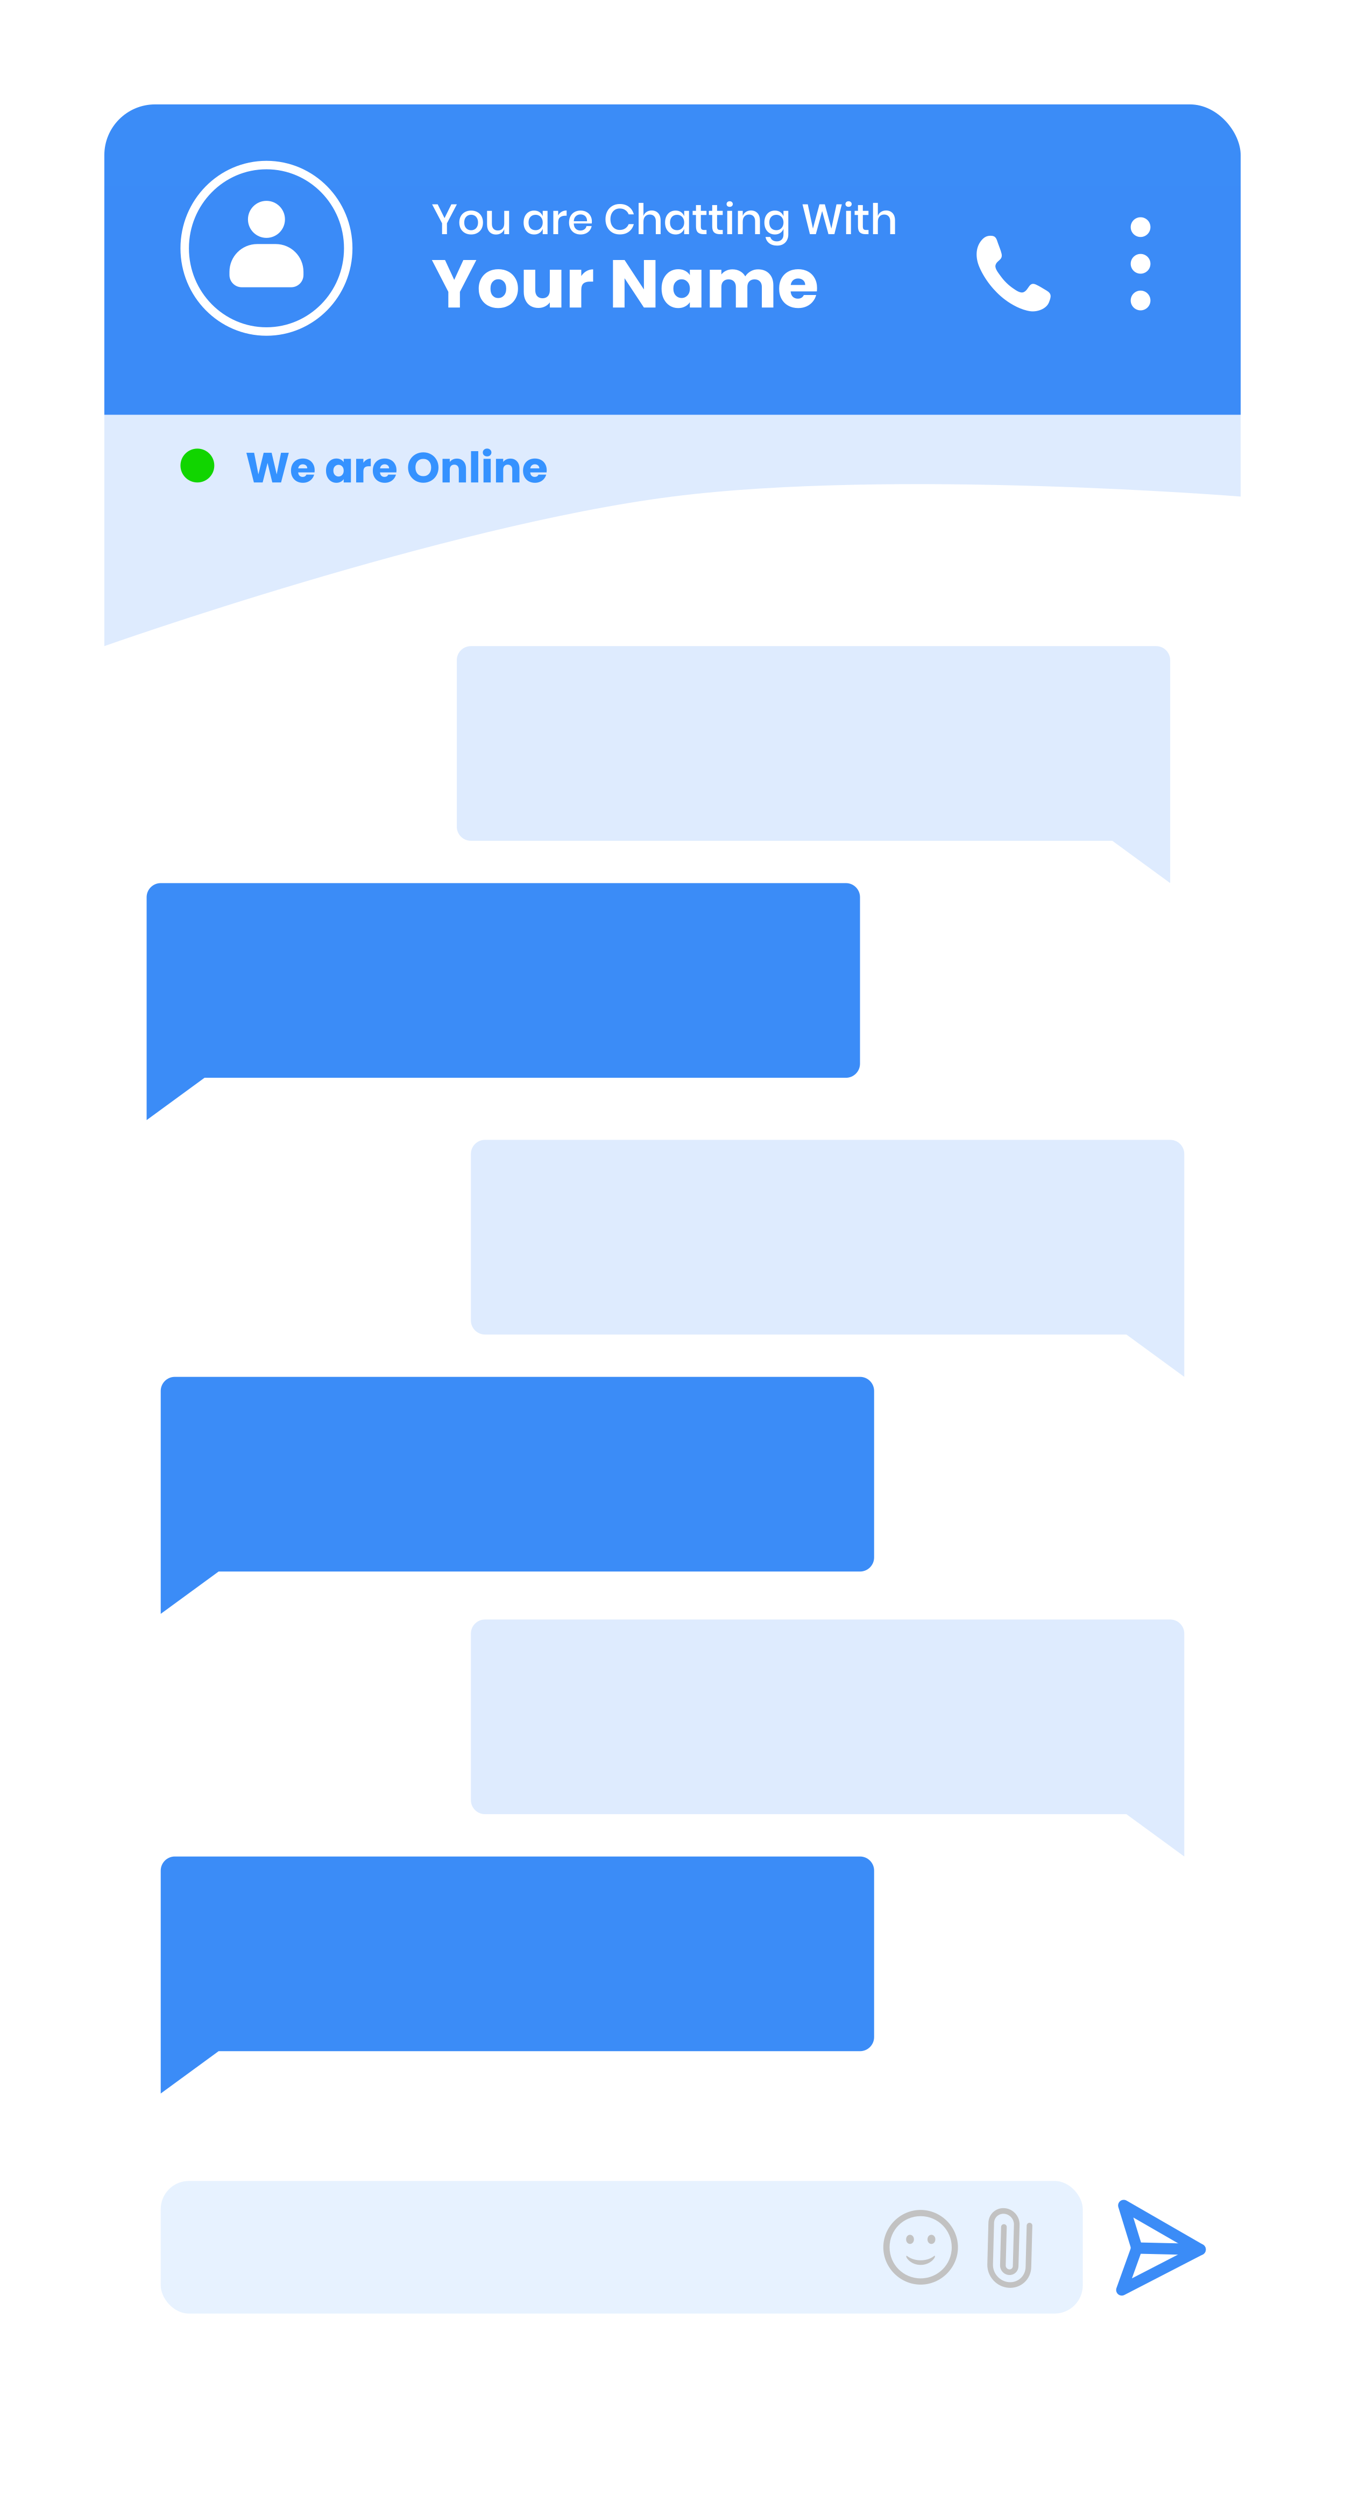 <svg width="477" height="886" viewBox="0 0 477 886" fill="none" xmlns="http://www.w3.org/2000/svg">
<g filter="url(#filter0_d_22_9221)">
<g clip-path="url(#clip0_22_9221)">
<rect x="37" y="33" width="403" height="812" rx="18" fill="white"/>
<rect x="37" y="33" width="403" height="110" fill="#3B8CF7"/>
<path d="M37 62H440V172C440 172 316.562 162.077 238.5 172C157.782 182.261 37 225 37 225V62Z" fill="#3B8CF7" fill-opacity="0.17"/>
<path d="M123.5 84C123.5 100.315 110.493 113.5 94.5 113.5C78.507 113.5 65.5 100.315 65.5 84C65.5 67.684 78.507 54.5 94.5 54.5C110.493 54.5 123.5 67.684 123.5 84Z" stroke="white" stroke-width="3"/>
<path d="M168.936 88.152L163.104 99.432V105H159V99.432L153.168 88.152H157.824L161.088 95.208L164.328 88.152H168.936ZM176.686 105.192C175.374 105.192 174.19 104.912 173.134 104.352C172.094 103.792 171.27 102.992 170.662 101.952C170.07 100.912 169.774 99.696 169.774 98.304C169.774 96.928 170.078 95.72 170.686 94.68C171.294 93.624 172.126 92.816 173.182 92.256C174.238 91.696 175.422 91.416 176.734 91.416C178.046 91.416 179.23 91.696 180.286 92.256C181.342 92.816 182.174 93.624 182.782 94.68C183.39 95.72 183.694 96.928 183.694 98.304C183.694 99.68 183.382 100.896 182.758 101.952C182.15 102.992 181.31 103.792 180.238 104.352C179.182 104.912 177.998 105.192 176.686 105.192ZM176.686 101.64C177.47 101.64 178.134 101.352 178.678 100.776C179.238 100.2 179.518 99.376 179.518 98.304C179.518 97.232 179.246 96.408 178.702 95.832C178.174 95.256 177.518 94.968 176.734 94.968C175.934 94.968 175.27 95.256 174.742 95.832C174.214 96.392 173.95 97.216 173.95 98.304C173.95 99.376 174.206 100.2 174.718 100.776C175.246 101.352 175.902 101.64 176.686 101.64ZM199.095 91.608V105H194.991V103.176C194.575 103.768 194.007 104.248 193.287 104.616C192.583 104.968 191.799 105.144 190.935 105.144C189.911 105.144 189.007 104.92 188.223 104.472C187.439 104.008 186.831 103.344 186.399 102.48C185.967 101.616 185.751 100.6 185.751 99.432V91.608H189.831V98.88C189.831 99.776 190.063 100.472 190.527 100.968C190.991 101.464 191.615 101.712 192.399 101.712C193.199 101.712 193.831 101.464 194.295 100.968C194.759 100.472 194.991 99.776 194.991 98.88V91.608H199.095ZM206.147 93.84C206.627 93.104 207.227 92.528 207.947 92.112C208.667 91.68 209.467 91.464 210.347 91.464V95.808H209.219C208.195 95.808 207.427 96.032 206.915 96.48C206.403 96.912 206.147 97.68 206.147 98.784V105H202.043V91.608H206.147V93.84ZM232.466 105H228.362L221.498 94.608V105H217.394V88.152H221.498L228.362 98.592V88.152H232.466V105ZM234.625 98.28C234.625 96.904 234.881 95.696 235.393 94.656C235.921 93.616 236.633 92.816 237.529 92.256C238.425 91.696 239.425 91.416 240.529 91.416C241.473 91.416 242.297 91.608 243.001 91.992C243.721 92.376 244.273 92.88 244.657 93.504V91.608H248.761V105H244.657V103.104C244.257 103.728 243.697 104.232 242.977 104.616C242.273 105 241.449 105.192 240.505 105.192C239.417 105.192 238.425 104.912 237.529 104.352C236.633 103.776 235.921 102.968 235.393 101.928C234.881 100.872 234.625 99.656 234.625 98.28ZM244.657 98.304C244.657 97.28 244.369 96.472 243.793 95.88C243.233 95.288 242.545 94.992 241.729 94.992C240.913 94.992 240.217 95.288 239.641 95.88C239.081 96.456 238.801 97.256 238.801 98.28C238.801 99.304 239.081 100.12 239.641 100.728C240.217 101.32 240.913 101.616 241.729 101.616C242.545 101.616 243.233 101.32 243.793 100.728C244.369 100.136 244.657 99.328 244.657 98.304ZM268.818 91.464C270.482 91.464 271.802 91.968 272.778 92.976C273.77 93.984 274.266 95.384 274.266 97.176V105H270.186V97.728C270.186 96.864 269.954 96.2 269.49 95.736C269.042 95.256 268.418 95.016 267.618 95.016C266.818 95.016 266.186 95.256 265.722 95.736C265.274 96.2 265.05 96.864 265.05 97.728V105H260.97V97.728C260.97 96.864 260.738 96.2 260.274 95.736C259.826 95.256 259.202 95.016 258.402 95.016C257.602 95.016 256.97 95.256 256.506 95.736C256.058 96.2 255.834 96.864 255.834 97.728V105H251.73V91.608H255.834V93.288C256.25 92.728 256.794 92.288 257.466 91.968C258.138 91.632 258.898 91.464 259.746 91.464C260.754 91.464 261.65 91.68 262.434 92.112C263.234 92.544 263.858 93.16 264.306 93.96C264.77 93.224 265.402 92.624 266.202 92.16C267.002 91.696 267.874 91.464 268.818 91.464ZM289.76 98.088C289.76 98.472 289.736 98.872 289.688 99.288H280.4C280.464 100.12 280.728 100.76 281.192 101.208C281.672 101.64 282.256 101.856 282.944 101.856C283.968 101.856 284.68 101.424 285.08 100.56H289.448C289.224 101.44 288.816 102.232 288.224 102.936C287.648 103.64 286.92 104.192 286.04 104.592C285.16 104.992 284.176 105.192 283.088 105.192C281.776 105.192 280.608 104.912 279.584 104.352C278.56 103.792 277.76 102.992 277.184 101.952C276.608 100.912 276.32 99.696 276.32 98.304C276.32 96.912 276.6 95.696 277.16 94.656C277.736 93.616 278.536 92.816 279.56 92.256C280.584 91.696 281.76 91.416 283.088 91.416C284.384 91.416 285.536 91.688 286.544 92.232C287.552 92.776 288.336 93.552 288.896 94.56C289.472 95.568 289.76 96.744 289.76 98.088ZM285.56 97.008C285.56 96.304 285.32 95.744 284.84 95.328C284.36 94.912 283.76 94.704 283.04 94.704C282.352 94.704 281.768 94.904 281.288 95.304C280.824 95.704 280.536 96.272 280.424 97.008H285.56Z" fill="white"/>
<path d="M102.42 156.47L99.675 167H96.57L94.89 160.07L93.15 167H90.045L87.375 156.47H90.12L91.635 164.135L93.51 156.47H96.33L98.13 164.135L99.66 156.47H102.42ZM111.596 162.68C111.596 162.92 111.581 163.17 111.551 163.43H105.746C105.786 163.95 105.951 164.35 106.241 164.63C106.541 164.9 106.906 165.035 107.336 165.035C107.976 165.035 108.421 164.765 108.671 164.225H111.401C111.261 164.775 111.006 165.27 110.636 165.71C110.276 166.15 109.821 166.495 109.271 166.745C108.721 166.995 108.106 167.12 107.426 167.12C106.606 167.12 105.876 166.945 105.236 166.595C104.596 166.245 104.096 165.745 103.736 165.095C103.376 164.445 103.196 163.685 103.196 162.815C103.196 161.945 103.371 161.185 103.721 160.535C104.081 159.885 104.581 159.385 105.221 159.035C105.861 158.685 106.596 158.51 107.426 158.51C108.236 158.51 108.956 158.68 109.586 159.02C110.216 159.36 110.706 159.845 111.056 160.475C111.416 161.105 111.596 161.84 111.596 162.68ZM108.971 162.005C108.971 161.565 108.821 161.215 108.521 160.955C108.221 160.695 107.846 160.565 107.396 160.565C106.966 160.565 106.601 160.69 106.301 160.94C106.011 161.19 105.831 161.545 105.761 162.005H108.971ZM115.618 162.8C115.618 161.94 115.778 161.185 116.098 160.535C116.428 159.885 116.873 159.385 117.433 159.035C117.993 158.685 118.618 158.51 119.308 158.51C119.898 158.51 120.413 158.63 120.853 158.87C121.303 159.11 121.648 159.425 121.888 159.815V158.63H124.453V167H121.888V165.815C121.638 166.205 121.288 166.52 120.838 166.76C120.398 167 119.883 167.12 119.293 167.12C118.613 167.12 117.993 166.945 117.433 166.595C116.873 166.235 116.428 165.73 116.098 165.08C115.778 164.42 115.618 163.66 115.618 162.8ZM121.888 162.815C121.888 162.175 121.708 161.67 121.348 161.3C120.998 160.93 120.568 160.745 120.058 160.745C119.548 160.745 119.113 160.93 118.753 161.3C118.403 161.66 118.228 162.16 118.228 162.8C118.228 163.44 118.403 163.95 118.753 164.33C119.113 164.7 119.548 164.885 120.058 164.885C120.568 164.885 120.998 164.7 121.348 164.33C121.708 163.96 121.888 163.455 121.888 162.815ZM128.874 160.025C129.174 159.565 129.549 159.205 129.999 158.945C130.449 158.675 130.949 158.54 131.499 158.54V161.255H130.794C130.154 161.255 129.674 161.395 129.354 161.675C129.034 161.945 128.874 162.425 128.874 163.115V167H126.309V158.63H128.874V160.025ZM140.615 162.68C140.615 162.92 140.6 163.17 140.57 163.43H134.765C134.805 163.95 134.97 164.35 135.26 164.63C135.56 164.9 135.925 165.035 136.355 165.035C136.995 165.035 137.44 164.765 137.69 164.225H140.42C140.28 164.775 140.025 165.27 139.655 165.71C139.295 166.15 138.84 166.495 138.29 166.745C137.74 166.995 137.125 167.12 136.445 167.12C135.625 167.12 134.895 166.945 134.255 166.595C133.615 166.245 133.115 165.745 132.755 165.095C132.395 164.445 132.215 163.685 132.215 162.815C132.215 161.945 132.39 161.185 132.74 160.535C133.1 159.885 133.6 159.385 134.24 159.035C134.88 158.685 135.615 158.51 136.445 158.51C137.255 158.51 137.975 158.68 138.605 159.02C139.235 159.36 139.725 159.845 140.075 160.475C140.435 161.105 140.615 161.84 140.615 162.68ZM137.99 162.005C137.99 161.565 137.84 161.215 137.54 160.955C137.24 160.695 136.865 160.565 136.415 160.565C135.985 160.565 135.62 160.69 135.32 160.94C135.03 161.19 134.85 161.545 134.78 162.005H137.99ZM150.127 167.105C149.137 167.105 148.227 166.875 147.397 166.415C146.577 165.955 145.922 165.315 145.432 164.495C144.952 163.665 144.712 162.735 144.712 161.705C144.712 160.675 144.952 159.75 145.432 158.93C145.922 158.11 146.577 157.47 147.397 157.01C148.227 156.55 149.137 156.32 150.127 156.32C151.117 156.32 152.022 156.55 152.842 157.01C153.672 157.47 154.322 158.11 154.792 158.93C155.272 159.75 155.512 160.675 155.512 161.705C155.512 162.735 155.272 163.665 154.792 164.495C154.312 165.315 153.662 165.955 152.842 166.415C152.022 166.875 151.117 167.105 150.127 167.105ZM150.127 164.765C150.967 164.765 151.637 164.485 152.137 163.925C152.647 163.365 152.902 162.625 152.902 161.705C152.902 160.775 152.647 160.035 152.137 159.485C151.637 158.925 150.967 158.645 150.127 158.645C149.277 158.645 148.597 158.92 148.087 159.47C147.587 160.02 147.337 160.765 147.337 161.705C147.337 162.635 147.587 163.38 148.087 163.94C148.597 164.49 149.277 164.765 150.127 164.765ZM162.039 158.54C163.019 158.54 163.799 158.86 164.379 159.5C164.969 160.13 165.264 161 165.264 162.11V167H162.714V162.455C162.714 161.895 162.569 161.46 162.279 161.15C161.989 160.84 161.599 160.685 161.109 160.685C160.619 160.685 160.229 160.84 159.939 161.15C159.649 161.46 159.504 161.895 159.504 162.455V167H156.939V158.63H159.504V159.74C159.764 159.37 160.114 159.08 160.554 158.87C160.994 158.65 161.489 158.54 162.039 158.54ZM169.611 155.9V167H167.046V155.9H169.611ZM172.76 157.76C172.31 157.76 171.94 157.63 171.65 157.37C171.37 157.1 171.23 156.77 171.23 156.38C171.23 155.98 171.37 155.65 171.65 155.39C171.94 155.12 172.31 154.985 172.76 154.985C173.2 154.985 173.56 155.12 173.84 155.39C174.13 155.65 174.275 155.98 174.275 156.38C174.275 156.77 174.13 157.1 173.84 157.37C173.56 157.63 173.2 157.76 172.76 157.76ZM174.035 158.63V167H171.47V158.63H174.035ZM180.994 158.54C181.974 158.54 182.754 158.86 183.334 159.5C183.924 160.13 184.219 161 184.219 162.11V167H181.669V162.455C181.669 161.895 181.524 161.46 181.234 161.15C180.944 160.84 180.554 160.685 180.064 160.685C179.574 160.685 179.184 160.84 178.894 161.15C178.604 161.46 178.459 161.895 178.459 162.455V167H175.894V158.63H178.459V159.74C178.719 159.37 179.069 159.08 179.509 158.87C179.949 158.65 180.444 158.54 180.994 158.54ZM193.891 162.68C193.891 162.92 193.876 163.17 193.846 163.43H188.041C188.081 163.95 188.246 164.35 188.536 164.63C188.836 164.9 189.201 165.035 189.631 165.035C190.271 165.035 190.716 164.765 190.966 164.225H193.696C193.556 164.775 193.301 165.27 192.931 165.71C192.571 166.15 192.116 166.495 191.566 166.745C191.016 166.995 190.401 167.12 189.721 167.12C188.901 167.12 188.171 166.945 187.531 166.595C186.891 166.245 186.391 165.745 186.031 165.095C185.671 164.445 185.491 163.685 185.491 162.815C185.491 161.945 185.666 161.185 186.016 160.535C186.376 159.885 186.876 159.385 187.516 159.035C188.156 158.685 188.891 158.51 189.721 158.51C190.531 158.51 191.251 158.68 191.881 159.02C192.511 159.36 193.001 159.845 193.351 160.475C193.711 161.105 193.891 161.84 193.891 162.68ZM191.266 162.005C191.266 161.565 191.116 161.215 190.816 160.955C190.516 160.695 190.141 160.565 189.691 160.565C189.261 160.565 188.896 160.69 188.596 160.94C188.306 161.19 188.126 161.545 188.056 162.005H191.266Z" fill="#3592FF"/>
<path d="M162.03 68.41L158.505 75.145V79H156.78V75.145L153.24 68.41H155.22L157.65 73.315L160.08 68.41H162.03ZM167.087 70.63C167.887 70.63 168.607 70.8 169.247 71.14C169.887 71.48 170.387 71.97 170.747 72.61C171.107 73.25 171.287 74 171.287 74.86C171.287 75.73 171.107 76.485 170.747 77.125C170.387 77.765 169.887 78.255 169.247 78.595C168.607 78.935 167.887 79.105 167.087 79.105C166.287 79.105 165.567 78.935 164.927 78.595C164.297 78.255 163.797 77.765 163.427 77.125C163.067 76.475 162.887 75.72 162.887 74.86C162.887 74 163.067 73.25 163.427 72.61C163.797 71.97 164.297 71.48 164.927 71.14C165.567 70.8 166.287 70.63 167.087 70.63ZM167.087 72.115C166.647 72.115 166.242 72.215 165.872 72.415C165.502 72.615 165.202 72.925 164.972 73.345C164.752 73.755 164.642 74.26 164.642 74.86C164.642 75.47 164.752 75.98 164.972 76.39C165.202 76.8 165.502 77.105 165.872 77.305C166.242 77.505 166.647 77.605 167.087 77.605C167.527 77.605 167.932 77.505 168.302 77.305C168.672 77.105 168.967 76.8 169.187 76.39C169.417 75.98 169.532 75.47 169.532 74.86C169.532 74.26 169.417 73.755 169.187 73.345C168.967 72.925 168.672 72.615 168.302 72.415C167.932 72.215 167.527 72.115 167.087 72.115ZM180.551 70.735V79H178.826V77.2C178.616 77.81 178.251 78.285 177.731 78.625C177.211 78.955 176.606 79.12 175.916 79.12C174.956 79.12 174.186 78.81 173.606 78.19C173.026 77.57 172.736 76.685 172.736 75.535V70.735H174.446V75.355C174.446 76.105 174.636 76.685 175.016 77.095C175.396 77.495 175.916 77.695 176.576 77.695C177.256 77.695 177.801 77.475 178.211 77.035C178.621 76.595 178.826 75.955 178.826 75.115V70.735H180.551ZM189.43 70.63C190.18 70.63 190.82 70.815 191.35 71.185C191.88 71.555 192.255 72.045 192.475 72.655V70.735H194.185V79H192.475V77.08C192.255 77.69 191.88 78.18 191.35 78.55C190.82 78.92 190.18 79.105 189.43 79.105C188.71 79.105 188.065 78.935 187.495 78.595C186.935 78.255 186.495 77.765 186.175 77.125C185.855 76.485 185.695 75.73 185.695 74.86C185.695 74 185.855 73.25 186.175 72.61C186.495 71.97 186.935 71.48 187.495 71.14C188.065 70.8 188.71 70.63 189.43 70.63ZM189.955 72.13C189.195 72.13 188.585 72.375 188.125 72.865C187.675 73.345 187.45 74.01 187.45 74.86C187.45 75.71 187.675 76.38 188.125 76.87C188.585 77.35 189.195 77.59 189.955 77.59C190.435 77.59 190.865 77.48 191.245 77.26C191.625 77.03 191.925 76.71 192.145 76.3C192.365 75.89 192.475 75.41 192.475 74.86C192.475 74.32 192.365 73.845 192.145 73.435C191.925 73.015 191.625 72.695 191.245 72.475C190.865 72.245 190.435 72.13 189.955 72.13ZM197.947 72.355C198.227 71.815 198.627 71.39 199.147 71.08C199.667 70.76 200.267 70.6 200.947 70.6V72.46H200.437C199.687 72.46 199.082 72.645 198.622 73.015C198.172 73.375 197.947 73.975 197.947 74.815V79H196.237V70.735H197.947V72.355ZM209.908 74.47C209.908 74.75 209.888 74.995 209.848 75.205H203.488C203.518 76.055 203.753 76.685 204.193 77.095C204.633 77.505 205.178 77.71 205.828 77.71C206.398 77.71 206.878 77.565 207.268 77.275C207.668 76.985 207.913 76.6 208.003 76.12H209.833C209.723 76.7 209.493 77.215 209.143 77.665C208.793 78.115 208.338 78.47 207.778 78.73C207.218 78.98 206.593 79.105 205.903 79.105C205.103 79.105 204.393 78.935 203.773 78.595C203.163 78.255 202.683 77.765 202.333 77.125C201.983 76.485 201.808 75.73 201.808 74.86C201.808 74 201.983 73.25 202.333 72.61C202.683 71.97 203.163 71.48 203.773 71.14C204.393 70.8 205.103 70.63 205.903 70.63C206.713 70.63 207.418 70.8 208.018 71.14C208.628 71.47 209.093 71.93 209.413 72.52C209.743 73.1 209.908 73.75 209.908 74.47ZM208.183 74.425C208.203 73.885 208.108 73.435 207.898 73.075C207.698 72.705 207.418 72.435 207.058 72.265C206.708 72.085 206.323 71.995 205.903 71.995C205.233 71.995 204.673 72.2 204.223 72.61C203.773 73.02 203.528 73.625 203.488 74.425H208.183ZM219.8 68.305C221.1 68.305 222.18 68.635 223.04 69.295C223.9 69.955 224.48 70.85 224.78 71.98H222.965C222.715 71.34 222.315 70.835 221.765 70.465C221.225 70.085 220.56 69.895 219.77 69.895C219.14 69.895 218.575 70.05 218.075 70.36C217.585 70.67 217.195 71.115 216.905 71.695C216.625 72.265 216.485 72.935 216.485 73.705C216.485 74.465 216.625 75.135 216.905 75.715C217.195 76.285 217.585 76.725 218.075 77.035C218.575 77.345 219.14 77.5 219.77 77.5C220.56 77.5 221.225 77.315 221.765 76.945C222.315 76.565 222.715 76.06 222.965 75.43H224.78C224.48 76.56 223.9 77.455 223.04 78.115C222.18 78.765 221.1 79.09 219.8 79.09C218.8 79.09 217.915 78.865 217.145 78.415C216.375 77.955 215.78 77.32 215.36 76.51C214.94 75.69 214.73 74.755 214.73 73.705C214.73 72.655 214.94 71.725 215.36 70.915C215.78 70.095 216.375 69.455 217.145 68.995C217.915 68.535 218.8 68.305 219.8 68.305ZM231.106 70.6C232.066 70.6 232.836 70.91 233.416 71.53C233.996 72.15 234.286 73.035 234.286 74.185V79H232.576V74.365C232.576 73.625 232.386 73.055 232.006 72.655C231.626 72.245 231.106 72.04 230.446 72.04C229.766 72.04 229.221 72.26 228.811 72.7C228.401 73.13 228.196 73.765 228.196 74.605V79H226.486V67.9H228.196V72.55C228.416 71.93 228.786 71.45 229.306 71.11C229.826 70.77 230.426 70.6 231.106 70.6ZM239.601 70.63C240.351 70.63 240.991 70.815 241.521 71.185C242.051 71.555 242.426 72.045 242.646 72.655V70.735H244.356V79H242.646V77.08C242.426 77.69 242.051 78.18 241.521 78.55C240.991 78.92 240.351 79.105 239.601 79.105C238.881 79.105 238.236 78.935 237.666 78.595C237.106 78.255 236.666 77.765 236.346 77.125C236.026 76.485 235.866 75.73 235.866 74.86C235.866 74 236.026 73.25 236.346 72.61C236.666 71.97 237.106 71.48 237.666 71.14C238.236 70.8 238.881 70.63 239.601 70.63ZM240.126 72.13C239.366 72.13 238.756 72.375 238.296 72.865C237.846 73.345 237.621 74.01 237.621 74.86C237.621 75.71 237.846 76.38 238.296 76.87C238.756 77.35 239.366 77.59 240.126 77.59C240.606 77.59 241.036 77.48 241.416 77.26C241.796 77.03 242.096 76.71 242.316 76.3C242.536 75.89 242.646 75.41 242.646 74.86C242.646 74.32 242.536 73.845 242.316 73.435C242.096 73.015 241.796 72.695 241.416 72.475C241.036 72.245 240.606 72.13 240.126 72.13ZM250.563 77.515V79H249.513C248.633 79 247.963 78.79 247.503 78.37C247.053 77.94 246.828 77.23 246.828 76.24V72.19H245.643V70.735H246.828V68.68H248.553V70.735H250.548V72.19H248.553V76.27C248.553 76.74 248.638 77.065 248.808 77.245C248.988 77.425 249.298 77.515 249.738 77.515H250.563ZM256.32 77.515V79H255.27C254.39 79 253.72 78.79 253.26 78.37C252.81 77.94 252.585 77.23 252.585 76.24V72.19H251.4V70.735H252.585V68.68H254.31V70.735H256.305V72.19H254.31V76.27C254.31 76.74 254.395 77.065 254.565 77.245C254.745 77.425 255.055 77.515 255.495 77.515H256.32ZM257.682 68.335C257.682 68.045 257.782 67.805 257.982 67.615C258.182 67.425 258.447 67.33 258.777 67.33C259.107 67.33 259.372 67.425 259.572 67.615C259.782 67.805 259.887 68.045 259.887 68.335C259.887 68.625 259.782 68.86 259.572 69.04C259.372 69.22 259.107 69.31 258.777 69.31C258.447 69.31 258.182 69.22 257.982 69.04C257.782 68.86 257.682 68.625 257.682 68.335ZM259.632 70.735V79H257.922V70.735H259.632ZM266.321 70.6C267.281 70.6 268.051 70.91 268.631 71.53C269.211 72.15 269.501 73.035 269.501 74.185V79H267.791V74.365C267.791 73.625 267.601 73.055 267.221 72.655C266.841 72.245 266.321 72.04 265.661 72.04C264.981 72.04 264.436 72.26 264.026 72.7C263.616 73.13 263.411 73.765 263.411 74.605V79H261.701V70.735H263.411V72.55C263.631 71.93 264.001 71.45 264.521 71.11C265.041 70.77 265.641 70.6 266.321 70.6ZM274.816 70.63C275.566 70.63 276.206 70.815 276.736 71.185C277.266 71.555 277.641 72.045 277.861 72.655V70.735H279.571V79.09C279.571 79.86 279.411 80.54 279.091 81.13C278.781 81.73 278.331 82.2 277.741 82.54C277.151 82.88 276.451 83.05 275.641 83.05C274.481 83.05 273.541 82.775 272.821 82.225C272.111 81.675 271.666 80.93 271.486 79.99H273.181C273.321 80.48 273.591 80.86 273.991 81.13C274.391 81.41 274.901 81.55 275.521 81.55C276.201 81.55 276.761 81.34 277.201 80.92C277.641 80.5 277.861 79.89 277.861 79.09V77.08C277.641 77.69 277.266 78.18 276.736 78.55C276.206 78.92 275.566 79.105 274.816 79.105C274.096 79.105 273.451 78.935 272.881 78.595C272.321 78.255 271.881 77.765 271.561 77.125C271.241 76.485 271.081 75.73 271.081 74.86C271.081 74 271.241 73.25 271.561 72.61C271.881 71.97 272.321 71.48 272.881 71.14C273.451 70.8 274.096 70.63 274.816 70.63ZM275.341 72.13C274.581 72.13 273.971 72.375 273.511 72.865C273.061 73.345 272.836 74.01 272.836 74.86C272.836 75.71 273.061 76.38 273.511 76.87C273.971 77.35 274.581 77.59 275.341 77.59C275.821 77.59 276.251 77.48 276.631 77.26C277.011 77.03 277.311 76.71 277.531 76.3C277.751 75.89 277.861 75.41 277.861 74.86C277.861 74.32 277.751 73.845 277.531 73.435C277.311 73.015 277.011 72.695 276.631 72.475C276.251 72.245 275.821 72.13 275.341 72.13ZM298.549 68.41L295.909 79H293.809L291.574 70.81L289.339 79H287.239L284.599 68.41H286.474L288.304 77.02L290.629 68.41H292.519L294.844 77.02L296.674 68.41H298.549ZM299.84 68.335C299.84 68.045 299.94 67.805 300.14 67.615C300.34 67.425 300.605 67.33 300.935 67.33C301.265 67.33 301.53 67.425 301.73 67.615C301.94 67.805 302.045 68.045 302.045 68.335C302.045 68.625 301.94 68.86 301.73 69.04C301.53 69.22 301.265 69.31 300.935 69.31C300.605 69.31 300.34 69.22 300.14 69.04C299.94 68.86 299.84 68.625 299.84 68.335ZM301.79 70.735V79H300.08V70.735H301.79ZM308.014 77.515V79H306.964C306.084 79 305.414 78.79 304.954 78.37C304.504 77.94 304.279 77.23 304.279 76.24V72.19H303.094V70.735H304.279V68.68H306.004V70.735H307.999V72.19H306.004V76.27C306.004 76.74 306.089 77.065 306.259 77.245C306.439 77.425 306.749 77.515 307.189 77.515H308.014ZM314.236 70.6C315.196 70.6 315.966 70.91 316.546 71.53C317.126 72.15 317.416 73.035 317.416 74.185V79H315.706V74.365C315.706 73.625 315.516 73.055 315.136 72.655C314.756 72.245 314.236 72.04 313.576 72.04C312.896 72.04 312.351 72.26 311.941 72.7C311.531 73.13 311.326 73.765 311.326 74.605V79H309.616V67.9H311.326V72.55C311.546 71.93 311.916 71.45 312.436 71.11C312.956 70.77 313.556 70.6 314.236 70.6Z" fill="white"/>
<circle cx="404.5" cy="76.5" r="3.5" fill="white"/>
<circle cx="404.5" cy="89.5" r="3.5" fill="white"/>
<circle cx="404.5" cy="102.5" r="3.5" fill="white"/>
<circle cx="70" cy="161" r="6" fill="#11D500"/>
<path fill-rule="evenodd" clip-rule="evenodd" d="M167 225C164.239 225 162 227.239 162 230V289C162 291.761 164.239 294 167 294H394.474L415 309V289V286V230C415 227.239 412.761 225 410 225H167Z" fill="#DEEBFE"/>
<path fill-rule="evenodd" clip-rule="evenodd" d="M172 400C169.239 400 167 402.239 167 405V464C167 466.761 169.239 469 172 469H399.474L420 484V464V461V405C420 402.239 417.761 400 415 400H172Z" fill="#DEEBFE"/>
<path fill-rule="evenodd" clip-rule="evenodd" d="M172 570C169.239 570 167 572.239 167 575V634C167 636.761 169.239 639 172 639H399.474L420 654V634V631V575C420 572.239 417.761 570 415 570H172Z" fill="#DEEBFE"/>
<path fill-rule="evenodd" clip-rule="evenodd" d="M300 309C302.761 309 305 311.239 305 314V373C305 375.761 302.761 378 300 378H72.526L52 393V373V370V314C52 311.239 54.239 309 57 309H300Z" fill="#3B8CF7"/>
<path fill-rule="evenodd" clip-rule="evenodd" d="M305 484C307.761 484 310 486.239 310 489V548C310 550.761 307.761 553 305 553H77.526L57 568V548V545V489C57 486.239 59.239 484 62 484H305Z" fill="#3B8CF7"/>
<path fill-rule="evenodd" clip-rule="evenodd" d="M305 654C307.761 654 310 656.239 310 659V718C310 720.761 307.761 723 305 723H77.526L57 738V718V715V659C57 656.239 59.239 654 62 654H305Z" fill="#3B8CF7"/>
<rect x="57" y="769" width="327" height="47" rx="10" fill="#DAEBFF" fill-opacity="0.65"/>
<path fill-rule="evenodd" clip-rule="evenodd" d="M372.163 102.782C372.147 102.821 372.118 102.894 372.084 102.978C372.122 102.884 372.151 102.814 372.163 102.782ZM371.997 103.194C372.028 103.117 372.057 103.044 372.084 102.978C372.06 103.039 372.035 103.103 371.995 103.199C371.906 103.423 371.856 103.543 371.833 103.603C371.864 103.526 371.929 103.365 371.995 103.199C371.033 105.59 367.71 106.631 365.391 106.306C362.224 105.864 358.848 104.056 356.314 102.128C352.59 99.293 349.188 95.031 347.305 90.602C345.975 87.471 345.838 83.703 348.203 81.038C349.077 80.052 349.99 79.549 351.327 79.557C353.178 79.567 353.385 80.597 353.934 82.218C354.344 83.427 354.912 84.67 355.199 85.917C355.738 88.247 353.429 88.22 353.039 90.081C352.793 91.254 354.198 92.918 354.828 93.796C356.057 95.515 357.565 97.025 359.295 98.202C360.285 98.876 361.88 100.083 363.084 99.526C364.937 98.671 364.921 95.73 367.394 96.855C368.674 97.438 369.899 98.242 371.114 98.955C372.988 100.055 372.844 101.086 371.997 103.194Z" fill="white"/>
<g clip-path="url(#clip1_22_9221)">
<path d="M365.114 784.826L364.73 799.553C364.683 801.357 363.922 803.036 362.616 804.219C361.31 805.403 359.565 805.995 357.765 805.864C355.965 805.734 354.257 804.892 353.018 803.524C351.778 802.156 351.108 800.374 351.155 798.57L351.539 783.843C351.571 782.64 352.077 781.521 352.948 780.732C353.819 779.943 354.982 779.549 356.182 779.635C357.382 779.722 358.521 780.284 359.347 781.196C360.174 782.108 360.62 783.296 360.589 784.498L360.197 799.233C360.181 799.834 359.928 800.394 359.492 800.788C359.057 801.183 358.475 801.38 357.875 801.336C357.275 801.293 356.706 801.012 356.293 800.556C355.88 800.101 355.656 799.506 355.672 798.905L356.034 785.308" stroke="#C2C2C2" stroke-width="2" stroke-linecap="round" stroke-linejoin="round"/>
</g>
<path d="M326.5 805.734C333.727 805.734 339.734 799.74 339.734 792.5C339.734 785.273 333.714 779.266 326.487 779.266C319.248 779.266 313.267 785.273 313.267 792.5C313.267 799.74 319.261 805.734 326.5 805.734ZM326.5 803.528C320.377 803.528 315.485 798.624 315.485 792.5C315.485 786.389 320.364 781.472 326.487 781.472C332.598 781.472 337.516 786.389 337.529 792.5C337.542 798.624 332.611 803.528 326.5 803.528ZM322.725 791.319C323.49 791.319 324.126 790.645 324.126 789.698C324.126 788.75 323.49 788.076 322.725 788.076C321.972 788.076 321.35 788.75 321.35 789.698C321.35 790.645 321.972 791.319 322.725 791.319ZM330.315 791.319C331.08 791.319 331.716 790.645 331.716 789.698C331.716 788.75 331.08 788.076 330.315 788.076C329.549 788.076 328.927 788.75 328.927 789.698C328.927 790.645 329.549 791.319 330.315 791.319ZM326.5 798.754C329.627 798.754 331.586 796.535 331.586 795.692C331.586 795.523 331.457 795.445 331.327 795.549C330.38 796.34 328.784 797.119 326.5 797.119C324.204 797.119 322.569 796.288 321.661 795.562C321.531 795.445 321.401 795.523 321.401 795.692C321.401 796.535 323.361 798.754 326.5 798.754Z" fill="#C2C2C2"/>
<path fill-rule="evenodd" clip-rule="evenodd" d="M398.528 777.687L425.627 793.29L397.837 807.627L403.172 792.772L398.528 777.687Z" stroke="#3B8CF7" stroke-width="4" stroke-linecap="round" stroke-linejoin="round"/>
<path d="M403.006 792.768L425.627 793.29" stroke="#3B8CF7" stroke-width="4" stroke-linecap="round"/>
<path d="M94.5 67.188C90.877 67.188 87.938 70.127 87.938 73.75C87.938 77.373 90.877 80.312 94.5 80.312C98.123 80.312 101.062 77.373 101.062 73.75C101.062 70.127 98.123 67.188 94.5 67.188ZM91.219 82.5C85.767 82.5 81.375 86.892 81.375 92.344V93.438C81.375 95.864 83.323 97.812 85.75 97.812H103.25C105.677 97.812 107.625 95.864 107.625 93.438V92.344C107.625 86.892 103.233 82.5 97.781 82.5H91.219Z" fill="white"/>
</g>
</g>
<defs>
<filter id="filter0_d_22_9221" x="0" y="0" width="477" height="886" filterUnits="userSpaceOnUse" color-interpolation-filters="sRGB">
<feFlood flood-opacity="0" result="BackgroundImageFix"/>
<feColorMatrix in="SourceAlpha" type="matrix" values="0 0 0 0 0 0 0 0 0 0 0 0 0 0 0 0 0 0 127 0" result="hardAlpha"/>
<feMorphology radius="2" operator="erode" in="SourceAlpha" result="effect1_dropShadow_22_9221"/>
<feOffset dy="4"/>
<feGaussianBlur stdDeviation="19.5"/>
<feComposite in2="hardAlpha" operator="out"/>
<feColorMatrix type="matrix" values="0 0 0 0 0 0 0 0 0 0 0 0 0 0 0 0 0 0 0.16 0"/>
<feBlend mode="normal" in2="BackgroundImageFix" result="effect1_dropShadow_22_9221"/>
<feBlend mode="normal" in="SourceGraphic" in2="effect1_dropShadow_22_9221" result="shape"/>
</filter>
<clipPath id="clip0_22_9221">
<rect x="37" y="33" width="403" height="812" rx="18" fill="white"/>
</clipPath>
<clipPath id="clip1_22_9221">
<rect width="30.379" height="33.736" fill="white" transform="translate(336 790.399) rotate(-42.181)"/>
</clipPath>
</defs>
</svg>
